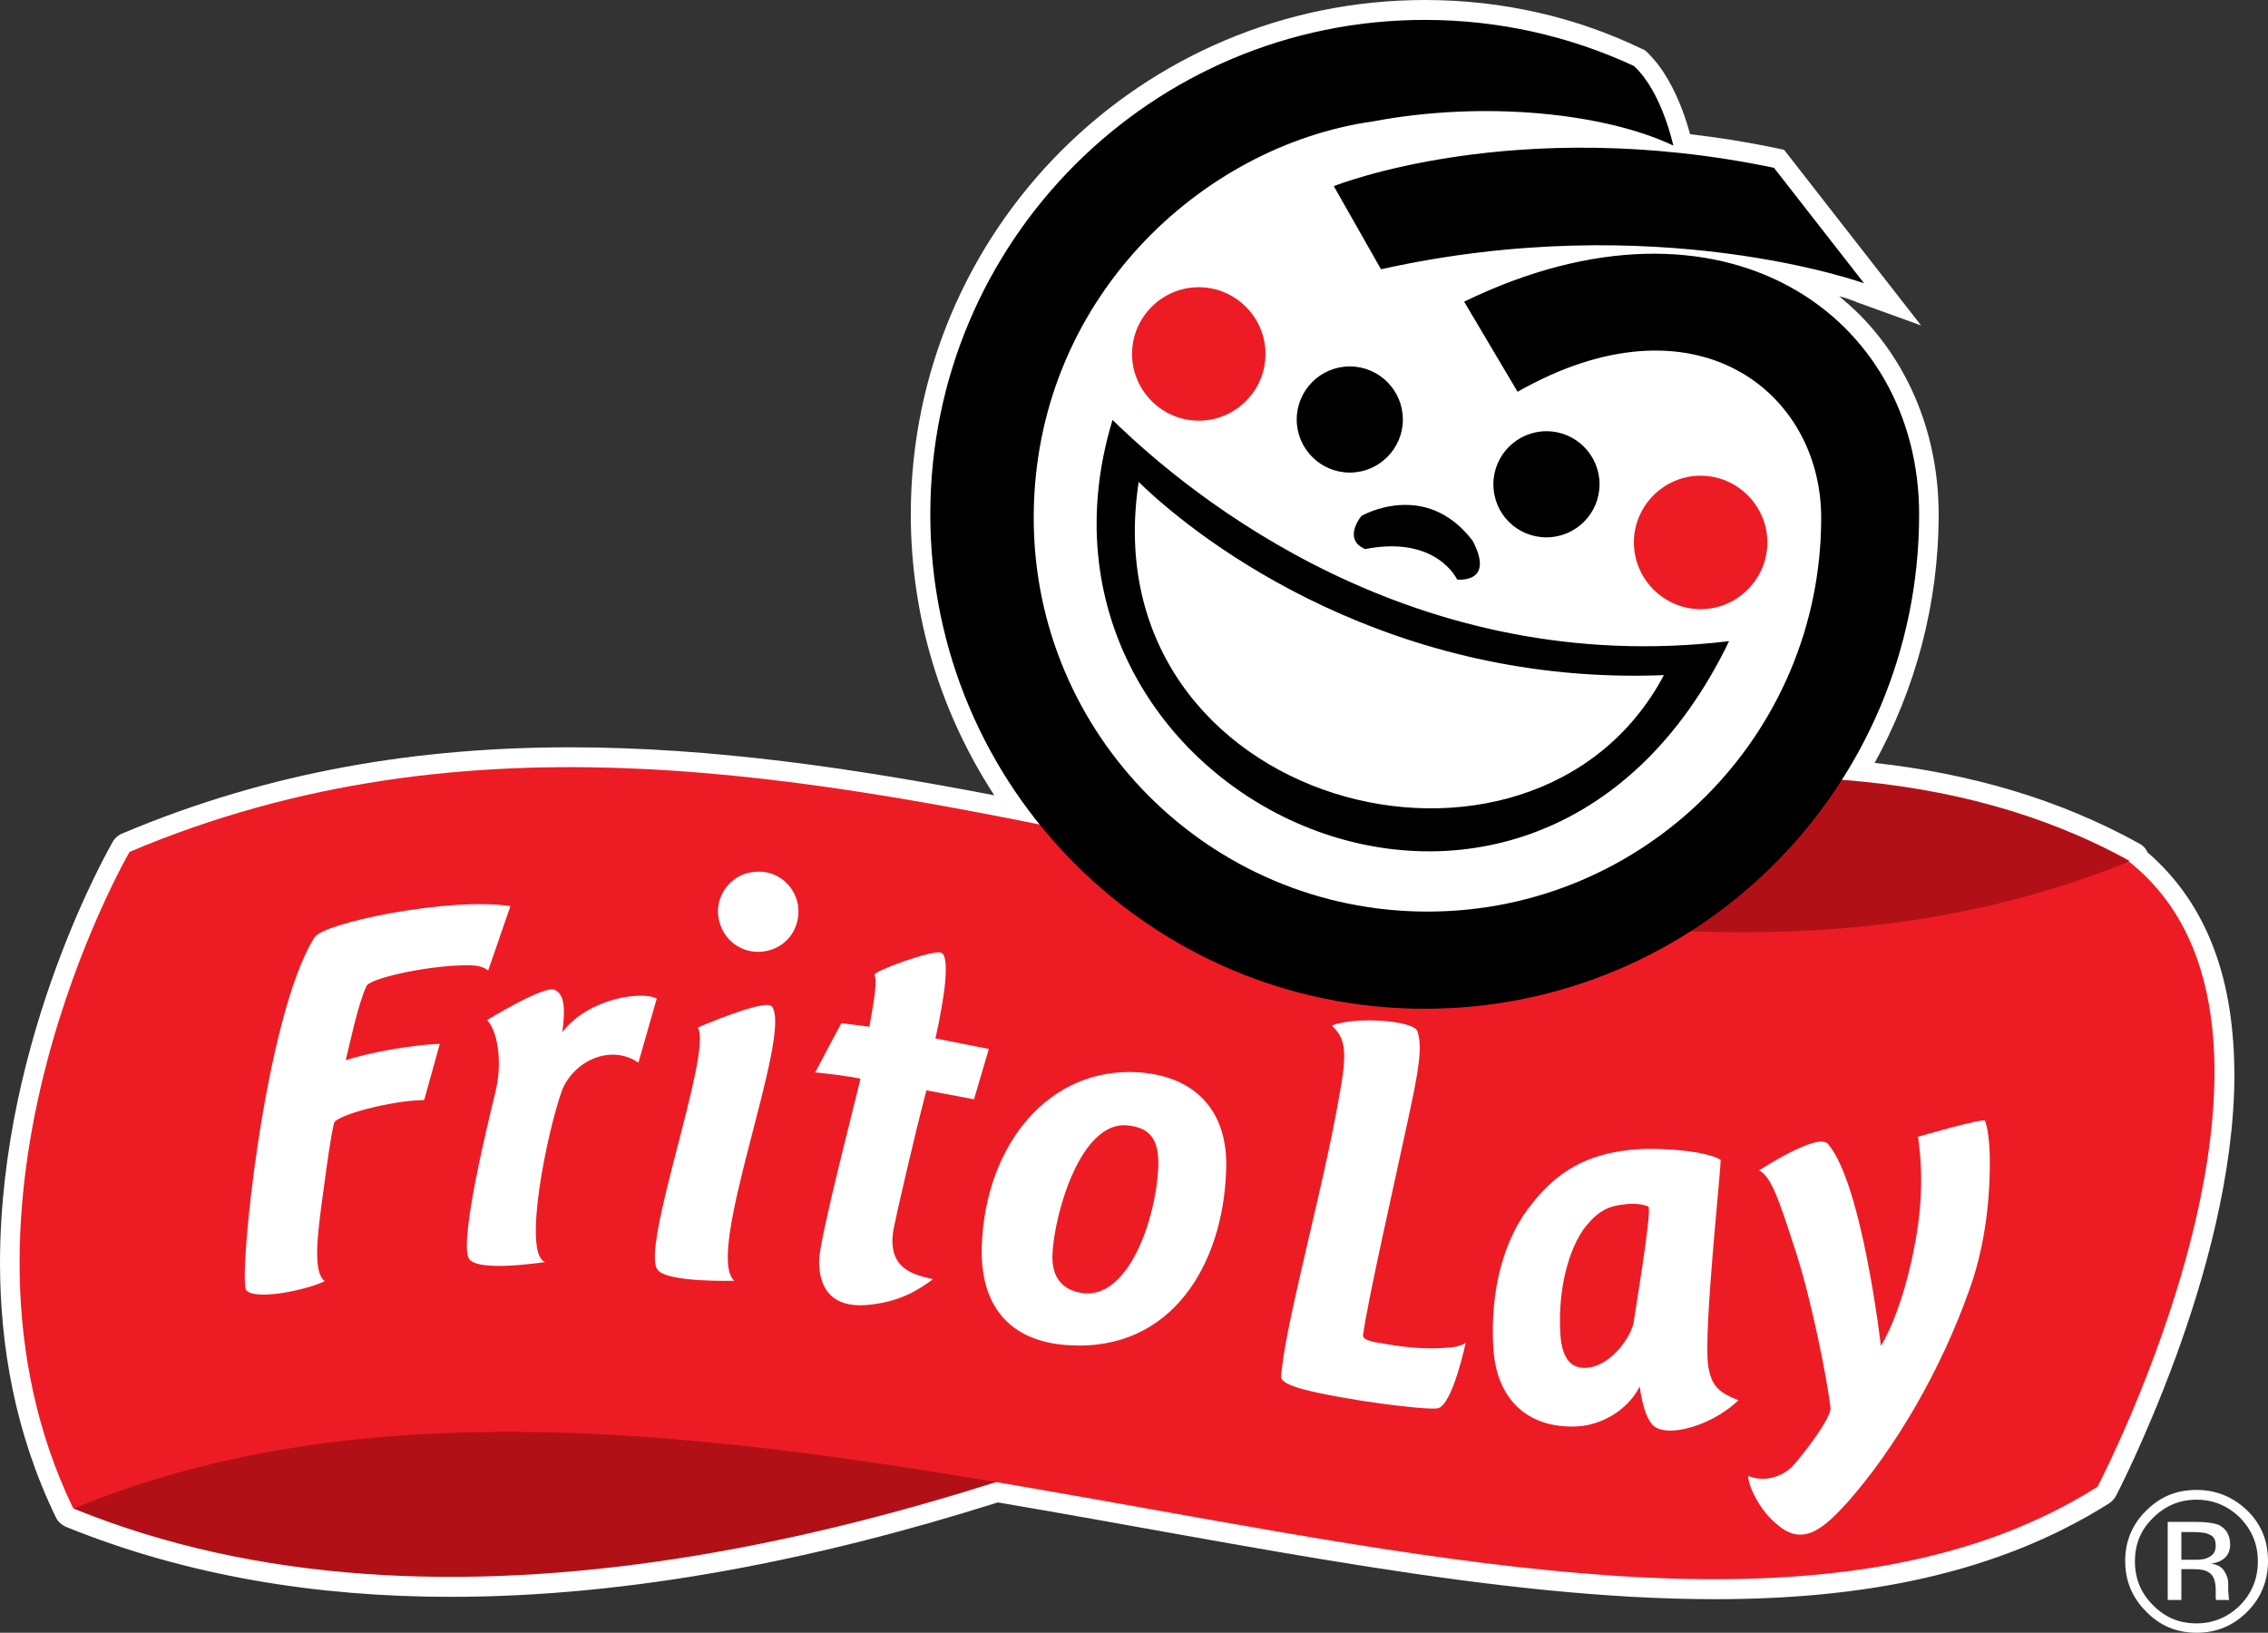 <?xml version="1.0" encoding="utf-8"?>
<!-- Generator: Adobe Illustrator 26.3.1, SVG Export Plug-In . SVG Version: 6.00 Build 0)  -->
<svg version="1.1" id="_xAE_" xmlns="http://www.w3.org/2000/svg" xmlns:xlink="http://www.w3.org/1999/xlink" x="0px" y="0px"
	 width="581.2px" height="418.4px" viewBox="0 0 581.2 418.4" style="enable-background:new 0 0 581.2 418.4;" xml:space="preserve"
	>
<rect x="0" y="0" width="581.2" height="418.4" fill="#333333" stroke="none"/>
<style type="text/css">
	.st0{fill:#FFFFFF;}
	.st1{fill-rule:evenodd;clip-rule:evenodd;fill:#B11116;}
	.st2{fill-rule:evenodd;clip-rule:evenodd;fill:#ED1C24;}
	.st3{fill-rule:evenodd;clip-rule:evenodd;fill:#FFFFFF;}
	.st4{fill-rule:evenodd;clip-rule:evenodd;}
</style>
<g>
	<path id="Contorno_Blanco" class="st0" d="M567.3,243c-3.5-9.3-9-17.7-17-24.6c-0.4-1-1.2-1.8-2.2-2.3
		c-20.6-11.4-43.4-17.9-67.7-20.6c10.4-18.9,16.4-40.6,16.4-63.7c0-19.9-7.3-38-20.1-51c-1.7-1.7-3.5-3.3-5.4-4.9l0,0
		c1.5,0.4,2.7,0.8,3.4,1.1c0.4,0.1,0.7,0.2,0.8,0.3c0.2,0.1,0.2,0.1,0.2,0.1l16.6,6l-35.1-45l-1.8-0.4c-7.7-1.6-15.2-2.8-22.3-3.6
		c-0.4-1.5-1.1-3.9-2.1-6.5c-1.8-4.6-4.5-10.3-9-14.6l-0.6-0.5l-0.7-0.3C403.9,4.4,385,0,365.2,0c-72.8,0-131.8,59-131.8,131.8
		c0,26.6,7.9,51.3,21.4,72c-35.9-6.9-72.2-12.3-108.7-12.3c-38.1,0-76.5,5.9-114.8,22.1c-1,0.4-1.9,1.2-2.4,2.1
		C28.7,216.1,0.1,265.1,0,323.5c0,21.2,3.8,43.6,14.3,65.3c0.5,1.1,1.5,2,2.7,2.5c30.8,12.5,64.1,17.9,98.5,17.9
		c45.9,0,93.7-9.5,140.2-24.2c64.3,10.9,127.7,24.8,183.8,24.8c37.6,0,72-6.3,100.9-24.5c0.8-0.5,1.4-1.2,1.8-1.9
		c0.1-0.1,7.6-14.6,15.2-35.2c7.6-20.7,15.2-47.6,15.2-73.1C572.5,263.9,571.1,253,567.3,243z"/>
	<path id="Sombra" class="st1" d="M545.7,220.6c-175.4-97-526.8,166-526.8,166C206.8,463.1,496.6,266.5,545.7,220.6z"/>
	<path id="Red" class="st2" d="M33.2,218.3c173.6-73.5,348.9,68.7,512.4,2.5c53.6,42.5-8.1,160.2-8.1,160.2
		c-121.5,76.6-352.8-63.2-518.7,5.6C-19.1,308.3,33.2,218.3,33.2,218.3z"/>
	<g id="Frito_Lay">
		<g>
			<path class="st0" d="M349.3,342.2c-0.1,0.9,1.5,1.5,4,1.9c6.3,1.1,11.5,1.8,18.2,1.2c1.3-0.1,2.9-0.4,4.1-1.2
				c0,0-3.4,16.1-7.2,16.8c-3.1,0.5-23.7-2.1-34.5-4.9c-3.7-1-5.6-2.1-5.6-3.1c0.7-12.5,10.7-47.8,14.8-71.5
				c2.3-12.2,1.7-15.2-1.8-18.6c6.1-2.4,20.8-1.3,21.9,1.4c1.4,3.9,0.4,10-2.4,22.8C357.7,301.6,350.3,334,349.3,342.2z"/>
			<path class="st0" d="M491.5,291.3c0.7,4.6,1.7,14.3-0.7,27c-3.3,18.2-8.8,26.6-8.8,26.6s-4.8-41.7-13.6-51.8
				c-2.6-3-17.6,6.8-17.6,6.8c3.1,1.8,4.8,6.6,9.5,21.2c4,12.4,8,32.7,8.8,39.7c0.1,2.7-7.1,12.1-10,15.2c-3.4,3.1-7.9,3.6-11.1,2.2
				c-0.1,2.3,2.9,9,7.6,12.6c6.8,5.9,12.4,0.1,18-6c12.3-14,23.8-33.8,31-54.1c3.7-10,5.2-21.6,5.3-30.8c0.1-5-0.2-9.9-1.2-12.7
				C508.3,286.4,491.5,291.3,491.5,291.3z"/>
			<path class="st0" d="M445.5,358.8c-3.7,3.6-8.8,6.2-13.5,7.3c-2.3,0.5-5.1,0.9-7.5-0.2c-2.5-1.2-3.8-6.6-4.3-10.6
				c-3.4,6.6-10.4,9.9-15.8,10.2c-12,0.7-20.7-6-21.7-19.7c-1-15.6,2.9-28.9,10-37.5c6.5-8.2,13.9-12.4,24.7-13.6
				c2.6-0.3,5.8-0.4,9.1-0.2c5.9,0.2,12,1.2,14.4,2.7c0.4,0.3-4.6,45.1-3.1,53.2C438.6,354.5,439.8,356.7,445.5,358.8z M422.4,309.2
				c-1.2-0.6-3.3-0.8-4.9-0.7c-4.2,0.4-7.4,0.8-11.7,6.5c-4.9,7.1-6.6,18.3-5.9,27.4c0.5,6,2.9,8.4,6.8,8.1
				c5.3-0.4,10.5-6.4,11.9-11.3C418.5,339.2,423.5,309.8,422.4,309.2z"/>
		</g>
		<g>
			<path class="st0" d="M130.8,232.2l-5.7,16.5c-1-0.8-2.4-1.2-3.6-1.3c-9.4-0.5-26.7,3.1-27.6,5.3c-2.2,4.7-4.5,15.8-5.3,19
				c5.5-1.9,17.1-4,24.1-4.2l-4,14.4c-8.6,0.1-22.6,3.9-23.1,5.9c-0.8,3.4-1.6,8.9-2.7,17.2c-1.6,11.5-2.8,20.9,0.3,23.3
				c-4.3,2.2-17.8,5.1-20.1,2.3c-2.1-2.8,4.7-70.2,17.5-90.4C82.8,236.5,115.1,229.8,130.8,232.2z"/>
			<path class="st0" d="M142,253.6c2.9,1.1,2.8,5.5,2.1,10.9c6.8-8.9,20.7-10.6,24.2-8.6l-4.7,16.4c-7.3-4.9-16.5-0.3-19.5,6.9
				c-3.9,10.7-10.3,42.2-4.4,44.2c0,0-17.8,2.8-19.6-1c-2.4-5,5.2-35.7,7-43.2c1.7-7.6,0.3-15.2-2.3-17.8
				C124.8,261.4,139.2,252.6,142,253.6z"/>
			<path class="st0" d="M289.1,288.4c5.2,0.6,8.1,3.1,7.7,11c-0.6,12.9-7.5,33.2-19.1,32c-5-0.6-8.3-3.6-8-10.1
				C270.2,311.1,276.9,287,289.1,288.4z M292,274.8c-23.2-1.6-39.4,18.5-40.4,44.2c-0.6,15.4,6.9,24.7,22,25.7
				c26.7,1.8,39.8-20.8,40.6-44.6C314.9,285.1,306.7,275.9,292,274.8z"/>
			<g>
				<path class="st0" d="M197.8,257.9c5.5,7-17.6,63.7-9.6,70.3c0,0-16.8,0.5-19.6-2.7c-4.8-5.3,14.2-56.2,10.2-62.2
					C178.8,263.3,196.1,255.8,197.8,257.9z"/>
				<path class="st0" d="M204.6,233c0.3,5.9-4,10.6-9.8,10.9c-5.7,0.3-10.4-4-10.8-9.8c-0.3-5.6,4.1-10.5,9.7-10.7
					C199.4,222.9,204.3,227.4,204.6,233z"/>
			</g>
			<path class="st0" d="M253.4,268.8l-13.7-2.7c1.2-5,2.5-12.7,2.6-15.7c0.2-3.2,0-6-1.2-6.3c-2.3-0.7-17.4,4.8-17,5.7
				c0.9,2.2-0.7,9.4-1.3,13.3c-2.2-0.3-5.5-0.7-7.2-0.9c-0.9,1.6-6.7,12.6-6.7,12.6c3.1,0.3,8.7,1,11.6,1.6
				c-0.8,3.8-10.5,40.9-10.6,46.5c-0.1,6.8,2.9,12.7,13.3,11.4c8-0.9,12.4-4,15.9-6.5c-4.6-1.1-12-2.4-10.1-12.9
				c0.6-3.2,5-22.5,8.4-35.5l12.2,2.3L253.4,268.8z"/>
		</g>
	</g>
	<g id="Carita">
		<ellipse class="st3" cx="370.9" cy="134.6" rx="111.5" ry="113.8"/>
		<path class="st2" d="M290.1,90.7c0-9.4,7.7-17.1,17.1-17.1s17.1,7.7,17.1,17.1s-7.7,17.1-17.1,17.1
			C297.8,107.8,290.1,100.1,290.1,90.7z"/>
		<path class="st2" d="M418.7,139c0-9.4,7.7-17.1,17.1-17.1s17.1,7.7,17.1,17.1s-7.7,17.1-17.1,17.1
			C426.4,156.1,418.7,148.4,418.7,139z"/>
		<path class="st4" d="M291.8,123.5c16.7,16.3,65.2,52.3,134.6,49.5C392.7,236.4,279.1,206.7,291.8,123.5z M285.1,107.6
			c20.1,19.7,77.2,66.4,158,56.7C392.2,269.7,255.8,204,285.1,107.6z M348.9,132.2c0,0,16.4-9.5,28.5,6.4c5.8,11.1-4,9.9-4,9.9
			s-5.2-11.4-23.6-7.8C343.9,138.1,348.9,132.2,348.9,132.2z M382.7,124.1c0-7.5,6.1-13.6,13.6-13.6s13.6,6.1,13.6,13.6
			c0,7.5-6.1,13.6-13.6,13.6C388.8,137.7,382.7,131.7,382.7,124.1z M332.3,107.5c0-7.5,6.1-13.6,13.6-13.6s13.6,6.1,13.6,13.6
			s-6.1,13.6-13.6,13.6S332.3,115,332.3,107.5z M341.8,47.7c0,0,46.2-18.6,112.8-4.7l23.1,29.6c0,0-53.3-19.3-123.8-3.6L341.8,47.7z
			 M375.2,77.3C441.8,45,491.8,81,491.8,131.8c0,70-56.7,126.7-126.7,126.7s-126.7-56.7-126.7-126.7S295.1,5.1,365.1,5.1
			c19.1,0,37.2,4.2,53.6,11.8c7.2,6.6,10.1,20.4,10.1,20.4c-17.5-8.3-48.3-11.6-76.9-6.2c-44.1,6.2-87,45.9-87,101.6
			s45.2,100.9,100.9,100.9s100.9-45.2,100.9-100.9c0-32.5-32.5-58.1-77.8-32.3L375.2,77.3z"/>
	</g>
	<path id="Registro" class="st0" d="M562.9,384.3c4.3,0,8.1,1.6,11.2,4.7c3,3.1,4.5,6.8,4.5,11.1c0,4.4-1.5,8.1-4.5,11.2
		c-3.1,3.1-6.9,4.7-11.2,4.7c-4.4,0-8.1-1.5-11.2-4.7c-3.1-3.1-4.6-6.8-4.6-11.2c0-4.4,1.5-8.1,4.6-11.1
		C554.8,385.9,558.5,384.3,562.9,384.3z M581.2,400c0-5.1-1.7-9.4-5.3-12.9s-8-5.3-13-5.3c-5.1,0-9.3,1.7-12.9,5.3
		c-3.6,3.5-5.4,7.9-5.4,12.9c0,5.1,1.8,9.4,5.4,13c3.5,3.6,7.8,5.4,12.9,5.4c5.1,0,9.4-1.8,13-5.4
		C579.4,409.5,581.2,405.1,581.2,400z M567.8,396.1c0,1.6-0.7,2.5-2.1,3.1c-0.7,0.4-1.9,0.5-3.4,0.5H559v-7.1h3c2,0,3.5,0.2,4.3,0.7
		C567.3,393.7,567.8,394.6,567.8,396.1z M555.5,390v20h3.5v-7.9h2.8c1.9,0,3.2,0.2,4,0.7c1.4,0.7,2,2.3,2,4.6v1.6v0.7
		c0.1,0.1,0.1,0.1,0.1,0.2s0,0.1,0.1,0.1h3.3l-0.1-0.2c0-0.2-0.1-0.5-0.1-1.1c-0.1-0.6-0.1-1-0.1-1.5v-1.5c0-1-0.3-2-1-3.1
		s-1.8-1.7-3.4-1.9c1.2-0.2,2.2-0.5,2.9-1c1.3-0.8,2-2.2,2-3.9c0-2.5-1.1-4.2-3.1-5.1c-1.1-0.4-3-0.7-5.5-0.7L555.5,390L555.5,390z"
		/>
</g>
</svg>
